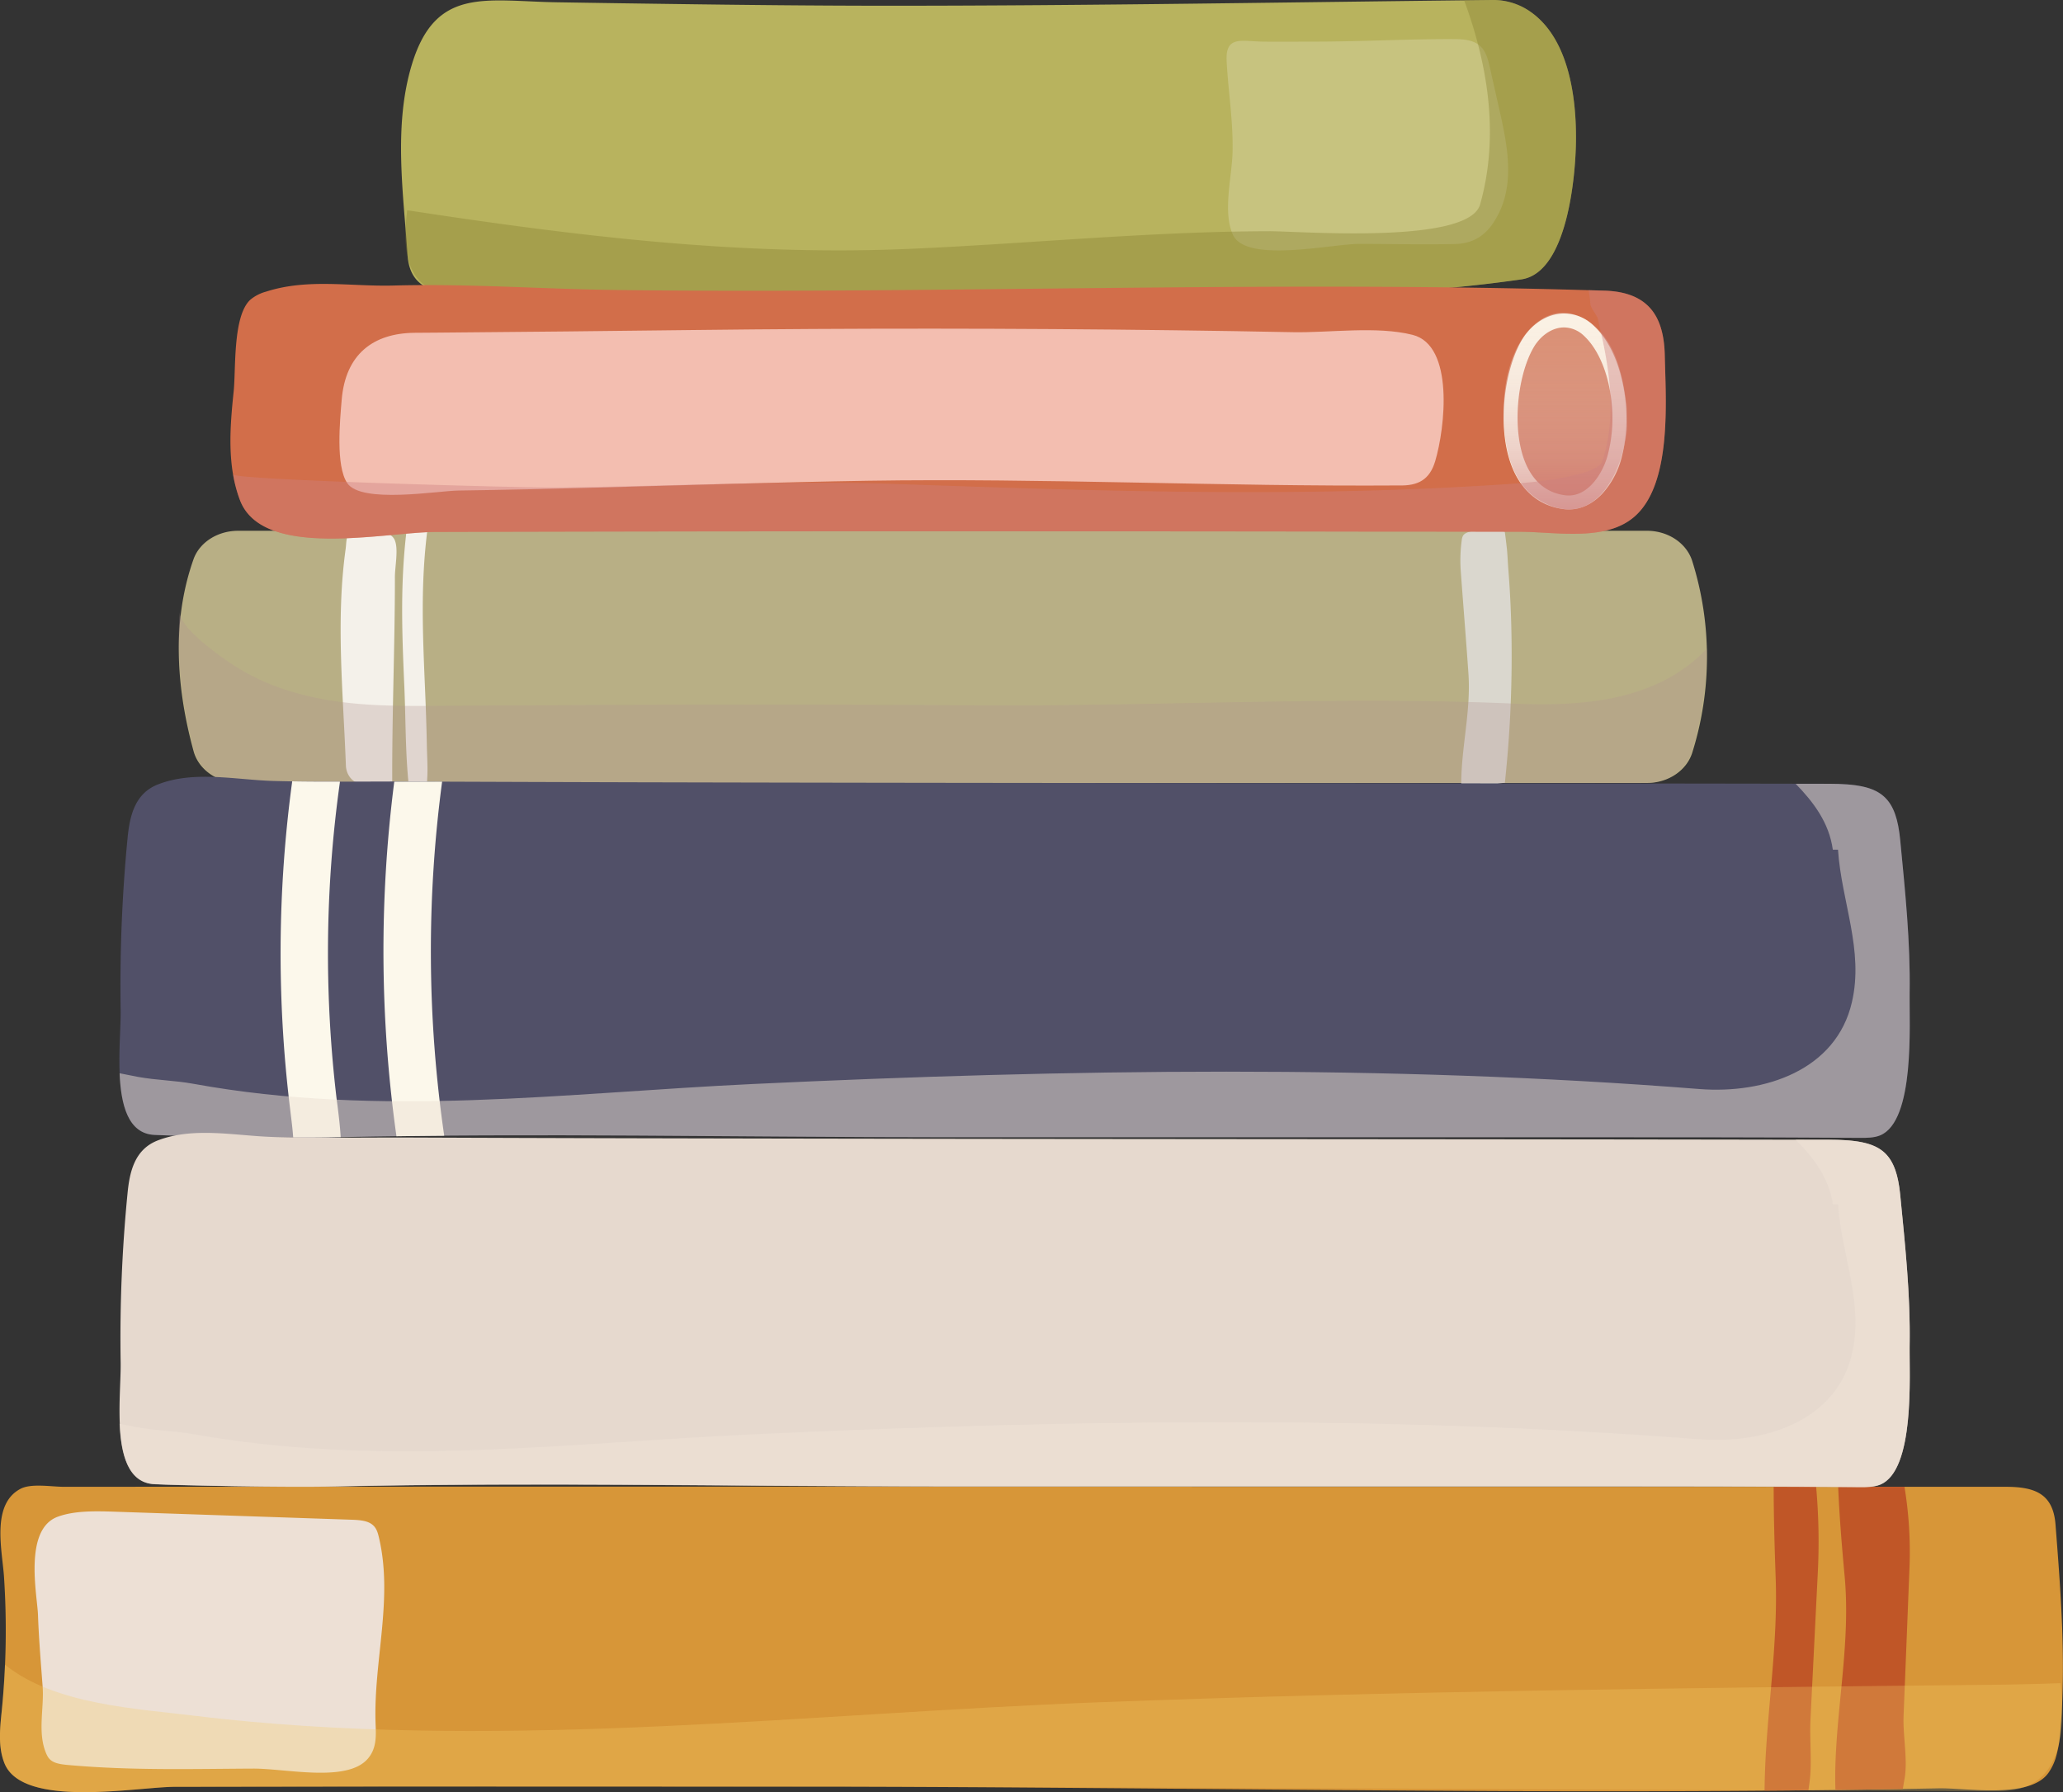 <svg xmlns="http://www.w3.org/2000/svg" xmlns:xlink="http://www.w3.org/1999/xlink" viewBox="0 0 950 825.42"><rect x="0" y="0" width="950" height="825.42" fill="#333333" stroke="none"/><defs><style>.cls-1{isolation:isolate;}.cls-2{fill:#b8af85;}.cls-3{fill:#f4f1ea;}.cls-4{fill:#dad7ce;}.cls-10,.cls-5{opacity:0.3;}.cls-10,.cls-13,.cls-16,.cls-20,.cls-21,.cls-23,.cls-5{mix-blend-mode:multiply;}.cls-6{fill:#b3958f;}.cls-7{fill:#d79638;}.cls-8{fill:#c05627;}.cls-13,.cls-23,.cls-9{fill:#ede0d5;}.cls-10{fill:#f5cb68;}.cls-11{fill:#515068;}.cls-12{fill:#fcf8eb;}.cls-13{opacity:0.5;}.cls-14{fill:#b8b35e;}.cls-15{fill:#c7c37f;}.cls-16{fill:#8a8233;}.cls-16,.cls-21{opacity:0.4;}.cls-17{fill:#d26e4a;}.cls-18{fill:#f3beb0;}.cls-19{fill:#fdf0de;}.cls-20{opacity:0.66;fill:url(#linear-gradient);}.cls-21{fill:#ce8080;}.cls-22{fill:#e6d9ce;}.cls-23{opacity:0.7;}</style><linearGradient id="linear-gradient" x1="720.83" y1="144.05" x2="720.83" y2="234.6" gradientUnits="userSpaceOnUse"><stop offset="0.07" stop-color="#f0f1f1" stop-opacity="0.4"/><stop offset="0.21" stop-color="#eee9e9" stop-opacity="0.44"/><stop offset="0.43" stop-color="#e7d4d4" stop-opacity="0.56"/><stop offset="0.7" stop-color="#ddb0b0" stop-opacity="0.74"/><stop offset="1" stop-color="#ce8080"/></linearGradient></defs><g class="cls-1"><g id="Layer_2" data-name="Layer 2"><g id="Graphic_Elements" data-name="Graphic Elements"><path class="cls-2" d="M89.15,346c-9.23-33.74-8.94-63.2-.06-88.36,2.77-7.87,11.15-13.17,20.52-13.17H758.47c9.77,0,18.3,5.78,20.84,14.07a147,147,0,0,1,0,88c-2.54,8.29-11.07,14.07-20.84,14.07H110.13C100.14,360.57,91.48,354.53,89.15,346Z"/><path class="cls-3" d="M187.73,356.24c.11,1.44.24,2.87.38,4.31a.9.9,0,0,0,.16.5.84.84,0,0,0,.49.21c1.51.26,4.87.49,6.29,0,2-.64,1.51,0,1.69-2.85.3-4.87-.08-9.9-.17-14.78-.17-9.13-.5-18.53-.89-27.47-1-23.89-2-46.45,1-71a4.11,4.11,0,0,0,0-.7h-9.47c-3,25.13-2.05,47.94-1,72.08C186.77,329.75,186.69,343.07,187.73,356.24Z"/><path class="cls-3" d="M160.1,356.2c3.46,7.62,13.94,5.82,20.53,6-.19-32,1.22-64.11,1.22-95.95-.11-4.86,1.84-13.46-.17-17.7-2.37-5-15.12-6.18-19.73-4.08-2.65,1.22-2.4,5.59-2.79,8.43-4.57,32.88-1.1,66.62.12,99.62A10.07,10.07,0,0,0,160.1,356.2Z"/><path class="cls-4" d="M682.3,362c5.24-.58,10.7-1.64,10.68-1.42a546.24,546.24,0,0,0,3.08-66c-.14-10.74-.61-21.47-1.47-32.17-.24-3.09-.35-6.2-.63-9.29-.06-.64-1-8.63-1.1-8.64-3.44-.51-17.14-1.32-19.16,2.28a5.7,5.7,0,0,0-.57,2,69,69,0,0,0-.48,13.92c1.15,15.95,2.49,31.89,3.57,47.84,1.14,17-3.28,33.55-3.33,50.37C672.88,362.6,677.49,362.48,682.3,362Z"/><g class="cls-5"><path class="cls-6" d="M697.42,324.08c-81.1-3.52-162.49,1.19-243.64.76q-124.61-.66-249.23.23c-23.1.16-46,.45-68.46-6A103.49,103.49,0,0,1,106,305.34C100.63,301.69,82.8,289.18,82.8,282c-1.49,19.15.55,40.12,6.35,62.91,2.33,9.17,11,15.66,21,15.66H758.47c9.77,0,18.3-6.21,20.84-15.12A171.88,171.88,0,0,0,786,298.76C763.09,322.87,729,325.46,697.42,324.08Z"/></g><path class="cls-7" d="M946.6,809.82a24.91,24.91,0,0,1-3.4,6.85c-8.65,11.94-37.59,6.77-50.39,7q-34.69.66-69.4,1-69.42.61-138.83.22c-92.55-.4-185.1-1.6-277.66-1.93l-19.43-.06q-101.86,0-203.74-.06l-103.26.14C63.17,823,10.25,833.16,2,812c-3-7.65-2-16.2-1.15-24.37a374.59,374.59,0,0,0,1-61.3c-.79-12.16-6.08-33.46,7.63-40.63,5-2.59,14.16-.91,19.94-.91q276.21-.16,552.43,0H923.56c13.39,0,21.92,3.07,23,17.47,2.44,31.38,4.89,62.93,2.28,94.29A57.44,57.44,0,0,1,946.6,809.82Z"/><path class="cls-8" d="M833.71,792.2q1.66-33.56,3.34-67.11a283.69,283.69,0,0,0-.73-40.3H816.77c0,14.18.44,28.14.93,42.36,1,29.1-3.57,57.57-4.83,86.25-.16,3.76-.27,7.53-.3,11.3l10.84-.07,9.37-.09c.11-.86.24-1.93.44-3.28C834.53,812.54,833.26,801.31,833.71,792.2Z"/><path class="cls-8" d="M876.59,790.33q1.35-33.63,2.68-67.25A184.34,184.34,0,0,0,877,684.79H846.47c.57,13.89,1.72,27.54,3,41.45,2.65,29-3.38,57.74-4.27,86.47q-.18,5.85,0,11.69,15.48-.18,31-.43c.27-1,.41-2.45.82-4.57C878.61,810.61,876.23,799.46,876.59,790.33Z"/><path class="cls-9" d="M21.91,808.91a6.09,6.09,0,0,0,2.14,2.25c2,1.24,5,1.56,7.8,1.81,28.81,2.54,56.25,1.75,84.73,1.61,15.08-.07,43.05,6.52,52.69-4.44,4.34-4.92,3.87-10.85,3.68-16.46-1-28.81,8.4-57.82,1.36-86.31-.56-2.24-1.41-4.69-4.33-6.07-2.36-1.11-5.53-1.26-8.5-1.36L52.89,696.26c-9-.3-18.55-.52-26.28,2.31-15.89,5.84-9.44,36.19-9.12,45.17.39,11,1.32,22,2.14,33,.76,10-2.49,21.32,1.66,30.92A10.63,10.63,0,0,0,21.91,808.91Z"/><path class="cls-10" d="M915.09,776c-134.76,1.38-272.25,2.86-408,8-134.43,5.07-270,21.85-404.31,7.75q-6.06-.63-12.13-1.39c-28.06-3.43-65.55-5.23-88.37-23.62-.3,7-.77,13.95-1.46,20.9C0,795.8-1,804.35,2,812c8.25,21.16,61.17,11,78.49,10.94l103.26-.14q101.87-.1,203.74.06c176.17.39,352.44,1.57,528.65,2.08,6.1,0,12.43,0,18-2.55,16.06-7.35,16.63-29.6,14.73-47.16Q931.95,775.86,915.09,776Z"/><path class="cls-11" d="M868,367.25c-5.07-4.9-13.2-6.24-25.89-6.26-183.22-.33-366.44-.24-549.66-.69q-51.28-.14-102.55-.34c-21.29-.09-42.64.33-63.92-.26-17.29-.49-36.62-4.93-53.28,1.6-10.76,4.21-13.05,14.82-14,25.16a707.8,707.8,0,0,0-3.14,79.08C55.75,482.16,50,521.62,71,522.7c11.3.58,59.28,1.6,83.31,1.07,93-2,186,0,279,0H725.18c43.87,0,87.72,0,131.58.29,3,0,6.18,0,9-1.13,16.23-6.68,13.39-51.65,13.62-65.46.38-23.71-2.06-46.91-4.33-70.45C874.13,377.38,872,371.17,868,367.25Z"/><path class="cls-12" d="M155.13,507.12A567.23,567.23,0,0,1,156.56,360c-7.35,0-14.7,0-22-.14a589.07,589.07,0,0,0-1.09,149.86l.27,2.26c.5,4.07,1,8,1.27,11.92,7.22,0,13.91,0,19.37-.15l2.51,0c-.3-5-.89-9.8-1.45-14.39Z"/><path class="cls-12" d="M203.6,360,189.85,360h-8.29a612.21,612.21,0,0,0,1,163.33q11-.15,22-.24A590.72,590.72,0,0,1,203.6,360Z"/><path class="cls-13" d="M879.38,457.49c.38-23.71-2.06-46.91-4.33-70.45-.92-9.66-3-15.87-7.1-19.79-5.07-4.9-13.2-6.24-25.89-6.26l-15.17,0c8.26,8.47,15.43,18,17.11,30.35h2.39c1.6,24,12,46.33,6.39,70.3-7.19,31.15-39.94,42.33-70.3,39.94-144.38-11.4-291.16-9.16-435.75-2.31-87.23,4.13-170.94,15.68-257.65-.09-8.79-1.6-16.77-1.6-25.56-3.19q-4.25-.86-8.45-1.67c.6,14.4,3.83,27.78,16,28.4,11.3.58,59.28,1.6,83.31,1.07,93-2,186,0,279,0H725.18c43.87,0,87.72,0,131.58.29,3,0,6.18,0,9-1.13C882,516.27,879.15,471.3,879.38,457.49Z"/><path class="cls-14" d="M191.73,128.77c3.85,4.45,10.16,6.11,17.93,6.26q136.85,2.66,273.89,1.79c72.2-.42,145.36,2.18,217-8.14,21.23-3.05,25-47.72,25.17-63.59.25-20.29-3.3-48.44-22.15-60.47A29.86,29.86,0,0,0,687.12,0c-92.48,1-185,2.65-277.46,2.64-33.89,0-67.77-.36-101.65-.83q-25.75-.34-51.52-.76c-32.82-.51-55.8-7.37-66.77,28.47-8.7,28.45-3.88,60-2.05,87.94C188,122.42,189.42,126.1,191.73,128.77Z"/><path class="cls-15" d="M687.41,103c-4.08,5.92-9.54,9.19-17.43,9.38-14.66.35-29.38-.06-44.05-.06-12.81,0-52.19,9.09-58.22-4.28-4.75-10.54-.37-26.85-.12-38,.33-14.28-2-27.85-2.73-41.92-.59-11.87,6.76-9.08,16.72-8.95,7.92.1,15.85,0,23.78,0,21.59,0,43-1.26,64.51-1.14,4.12,0,8.6.36,11.67,3.11,2.77,2.48,3.72,6.35,4.54,10q2.19,9.77,4.4,19.52c3.4,15.09,6.71,31.39.6,45.61A39.88,39.88,0,0,1,687.41,103Z"/><path class="cls-16" d="M703.59,4.62A29.86,29.86,0,0,0,687.12,0L674.23.15c11.1,30.19,16.2,62.68,7.35,94-5.26,18.6-83,12.3-97.15,12.34-55.4.13-110.39,5.74-165.73,8.13-78.13,3.38-154.06-6-231.19-17.79-1.65,13.06-1.7,29.46,9.91,35.67,4.6,2.46,10.05,2.59,15.26,2.66,90.29,1.28,180.57,2.17,270.87,1.64,72.2-.42,145.36,2.18,217-8.14,21.23-3.05,25-47.72,25.17-63.59C726,44.8,722.44,16.65,703.59,4.62Z"/><path class="cls-17" d="M757.92,140c-4.43-3.79-10.68-5.86-19.08-6.12-100.3-3.19-200.67-1.48-301-.5-51.2.5-102.4.82-153.6.19-34.35-.41-68.68-3-103-2.06-19.73.54-39.55-3.4-58.77,2.83a18.85,18.85,0,0,0-7.22,3.73c-8.12,7.54-6.57,31.82-7.65,42.24-1.72,16.56-3.13,34,2.86,49.94C120.86,258,177.37,245,201,245q143.24-.39,286.48-.28,70.85,0,141.7.12,35.43,0,70.85.09c16.3,0,39.42,4.71,52.75-7.09,17.23-15.13,14.3-53.35,13.84-74.29C766.36,152.82,763.7,144.91,757.92,140Z"/><path class="cls-18" d="M159.93,222.55c6.51,9.56,41.73,3.5,51.18,3.38,21.17-.29,42.34-.78,63.51-1.34,41.61-1.11,83.22-2.5,124.84-3.16,81.7-1.28,163.32,2.73,245,2.16,8.46.17,13.85-2.54,16.43-11.16,4.6-15.38,8.84-53.35-10.39-58.2-16.53-4.17-38.19-.9-55.24-1.23q-27.59-.54-55.18-.89Q429.7,150.69,319.32,152q-58.65.72-117.3,1.2l-11,.08c-19.22.14-31.93,9.94-33.67,30.84C156.57,193.52,154.49,214.55,159.93,222.55Z"/><path class="cls-17" d="M745.64,188.81a69.73,69.73,0,0,1-2.07,21.31c-2.7,10.24-11,22.76-23.22,21.16-30.76-4-28.33-52.93-17-72.66,6.1-10.63,18.74-15.3,28.44-6.16C741.06,161.22,745,176.49,745.64,188.81Z"/><path class="cls-19" d="M722.46,234.64a18.12,18.12,0,0,1-2.53-.17c-9.92-1.3-17.66-7-22.36-16.5-8.74-17.63-5.45-46.27,3-60.95,3.89-6.79,10.24-11.44,17-12.44A19.55,19.55,0,0,1,734,150.12c12.51,11.79,14.56,32.46,14.88,38.52h0a73.22,73.22,0,0,1-2.17,22.3,39.31,39.31,0,0,1-8.81,16.4C733.37,232.15,728.08,234.64,722.46,234.64Zm-2.2-83.83a12.48,12.48,0,0,0-1.82.13c-4.8.71-9.41,4.18-12.33,9.28-7.59,13.24-10.39,39.53-2.78,54.89,3.76,7.59,9.63,12,17.43,13a13.44,13.44,0,0,0,1.66.1c9.55,0,16-11,18-18.9a66.55,66.55,0,0,0,2-20.31h0c-.79-14.56-5.6-27.33-12.87-34.19A13.49,13.49,0,0,0,720.26,150.81Z"/><path class="cls-20" d="M749,186.17c-2-14.5-5.33-31.95-20.39-39.82-8-4.17-16.1-2.57-22.92,4C695.1,160.46,692,178.22,692.41,192.1c.43,13.65,3.18,29.78,15.82,37.89,5.66,3.63,12.92,5.83,19.48,3.88,10.46-3.11,16.63-15.11,19.34-25.09,1.25-4.61,2.48-9.72,2.2-14.53C749.11,191.93,749.28,188.47,749,186.17Z"/><path class="cls-21" d="M766.6,163.51c-.24-10.69-2.9-18.6-8.68-23.55-4.43-3.79-10.68-5.86-19.08-6.12-2.43-.08-4.86-.14-7.3-.21a63.12,63.12,0,0,1,.87,6.85c.88,2.65,3.53,5.3,3.53,7.07,5.3,22.06,8.83,44.13,1.77,65.32-.89,1.76-4.42,3.53-7.06,4.41-14.13,4.42-30,5.3-44.14,6.18-91.46,5.72-181.48,2.68-273-.51-52.87-1.85-105.64,1.06-158.5,1.6-12.85.13-147.23-3.41-147.69-6.05a64.3,64.3,0,0,0,3.13,11.71C120.86,258,177.37,245,201,245q143.24-.39,286.48-.28,70.85,0,141.7.12,35.43,0,70.85.09c16.3,0,39.42,4.71,52.75-7.09C770,222.67,767.06,184.45,766.6,163.51Z"/><path class="cls-22" d="M868,531.07c-5.07-4.8-13.2-6.11-25.89-6.13-183.22-.33-366.44-.24-549.66-.68q-51.28-.12-102.55-.33c-21.29-.09-42.64.32-63.92-.26-17.29-.47-36.62-4.83-53.28,1.57-10.76,4.13-13.05,14.54-14,24.68a680.92,680.92,0,0,0-3.14,77.56c.28,16.3-5.49,55,15.56,56.06,11.3.57,59.28,1.57,83.31,1.06,93-2,186,0,279,0H725.18c43.87,0,87.72,0,131.58.29,3,0,6.18,0,9-1.11,16.23-6.56,13.39-50.67,13.62-64.21.38-23.25-2.06-46-4.33-69.09C874.13,541,872,534.92,868,531.07Z"/><path class="cls-23" d="M879.38,619.58c.38-23.25-2.06-46-4.33-69.09-.92-9.48-3-15.57-7.1-19.42-5.07-4.8-13.2-6.11-25.89-6.13l-15.17,0c8.26,8.31,15.43,17.7,17.11,29.77h2.39c1.6,23.51,12,45.44,6.39,69-7.19,30.56-39.94,41.53-70.3,39.18-144.38-11.18-291.16-9-435.75-2.27-87.23,4.05-170.94,15.38-257.65-.08-8.79-1.57-16.77-1.57-25.56-3.14l-8.45-1.64c.6,14.13,3.83,27.25,16,27.86,11.3.57,59.28,1.57,83.31,1.06,93-2,186,0,279,0H725.18c43.87,0,87.72,0,131.58.29,3,0,6.18,0,9-1.11C882,677.23,879.15,633.12,879.38,619.58Z"/></g></g></g></svg>